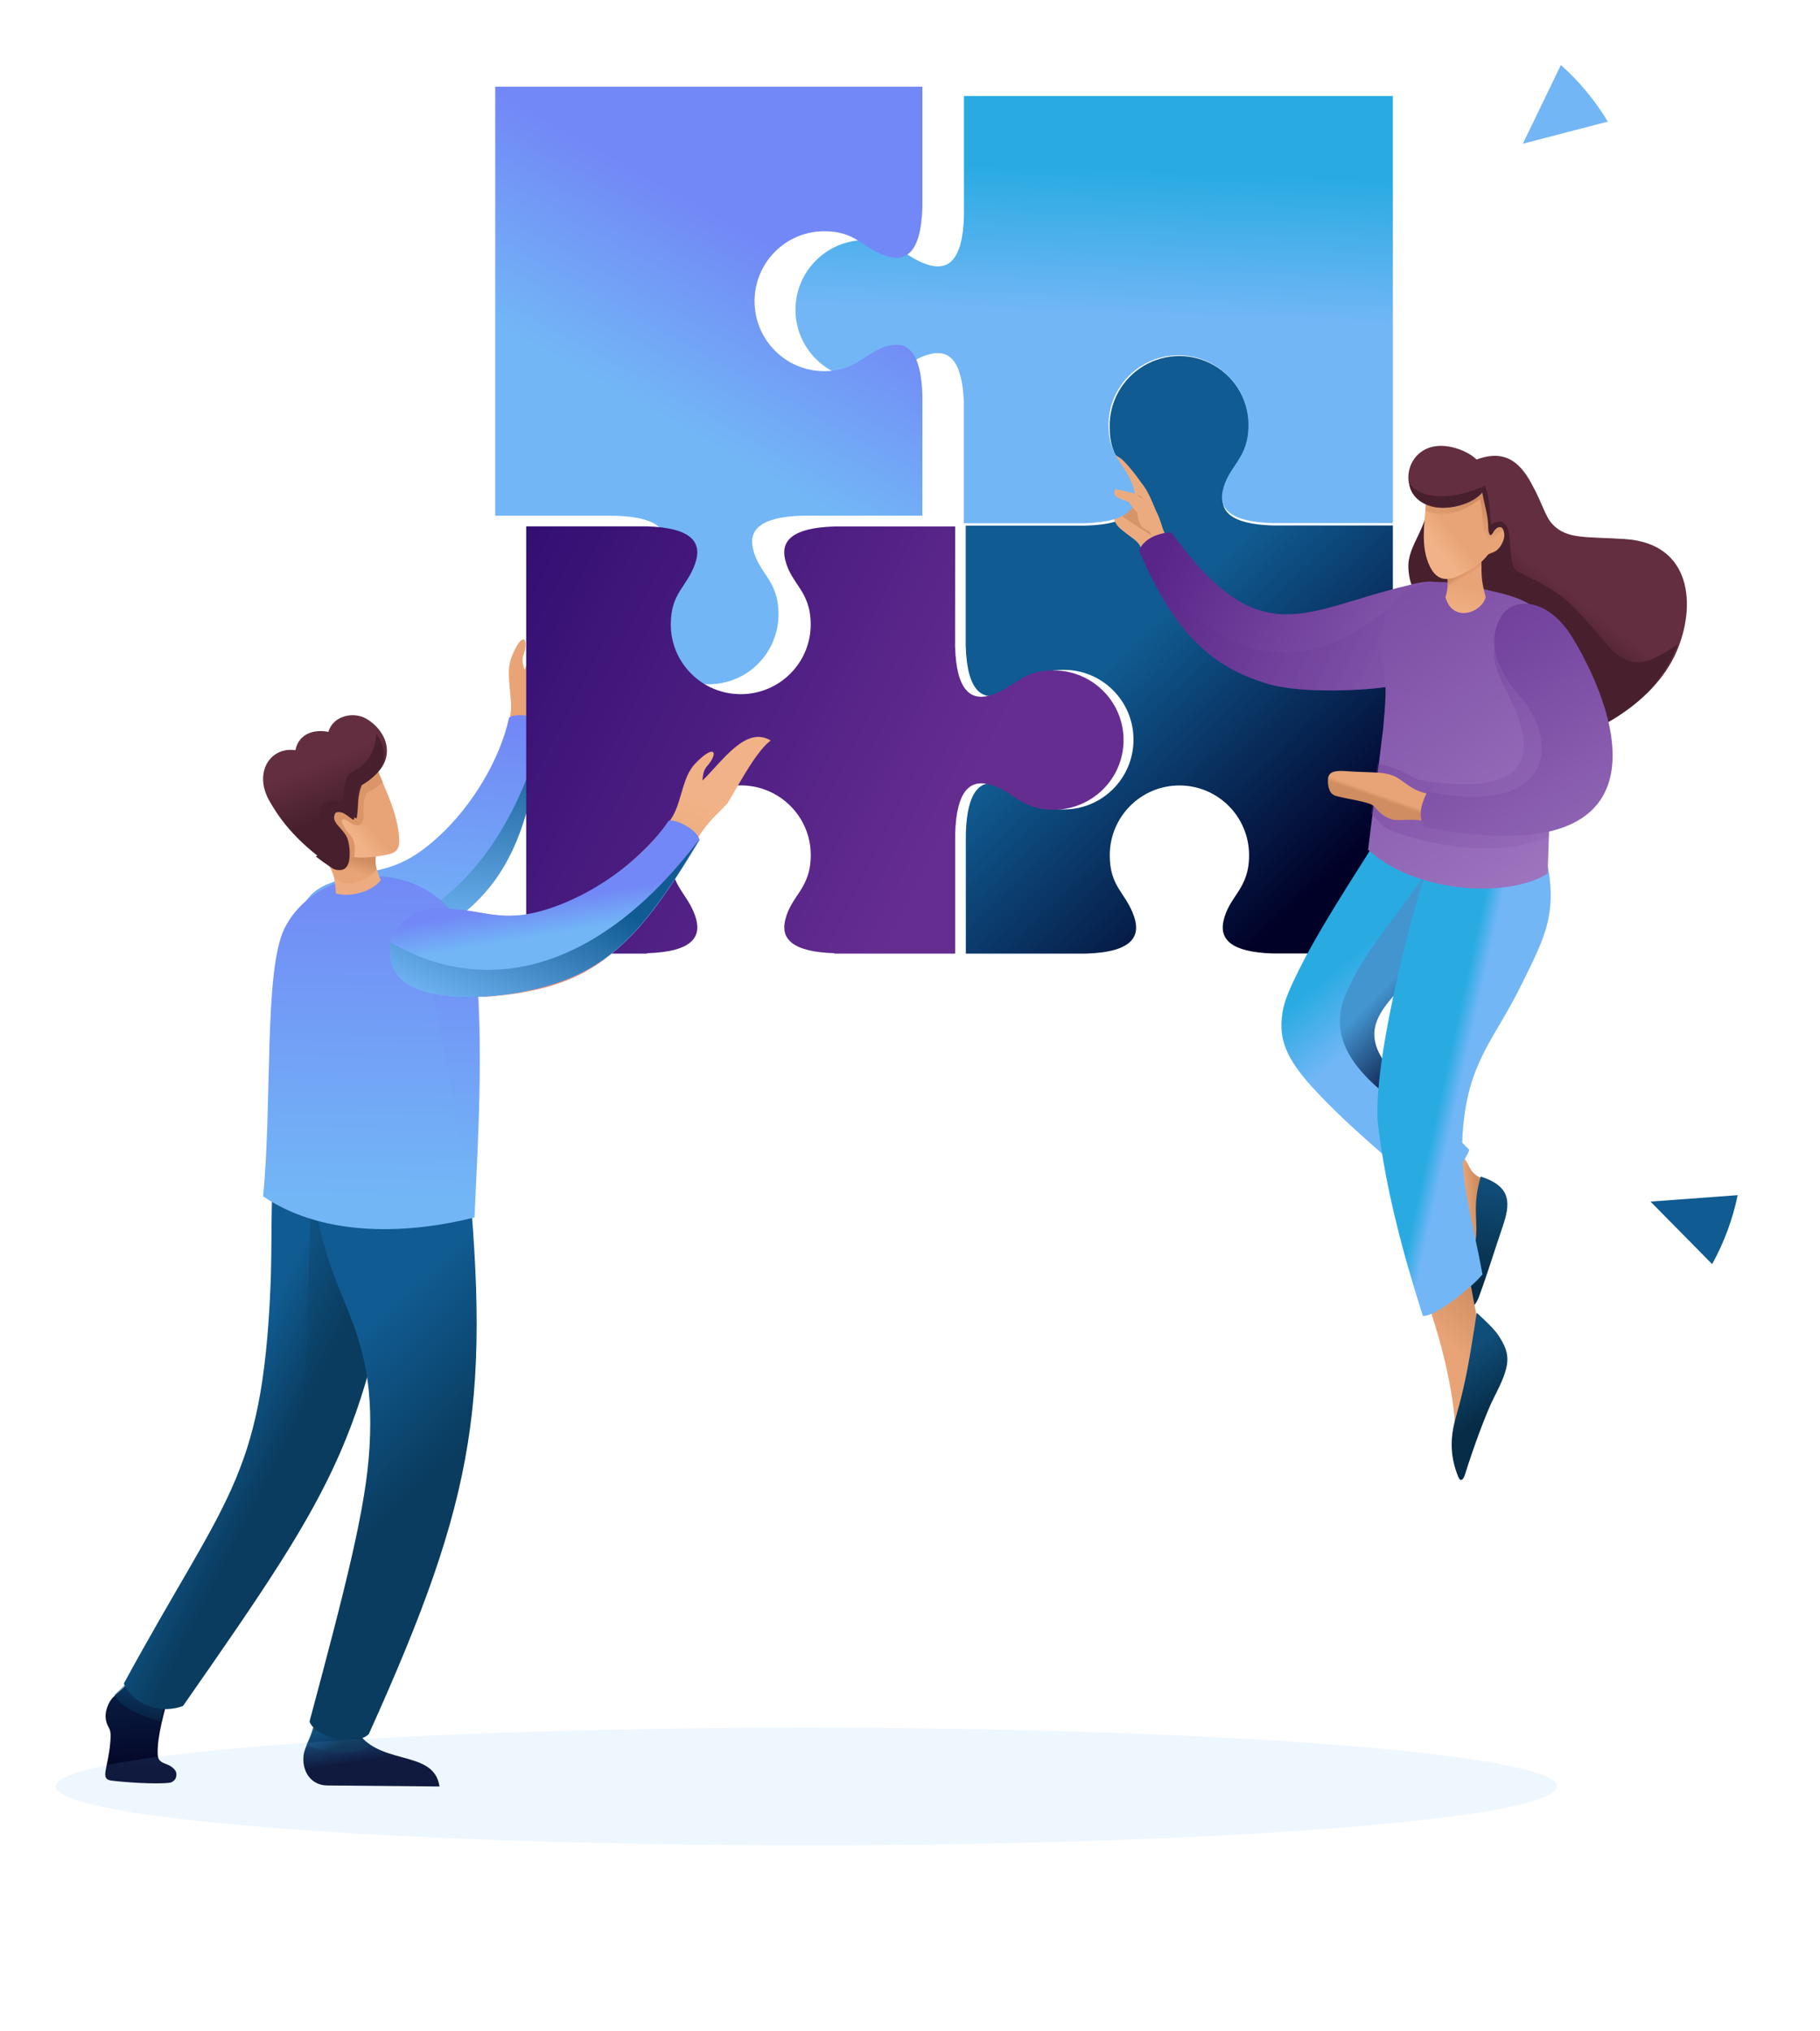 <?xml version="1.0" encoding="UTF-8"?>
<svg width="588px" height="656px" viewBox="0 0 588 656" version="1.1" xmlns="http://www.w3.org/2000/svg" xmlns:xlink="http://www.w3.org/1999/xlink">
    <title>ILUSTRACION_01</title>
    <defs>
        <linearGradient x1="48.901%" y1="56.368%" x2="57.269%" y2="83.015%" id="linearGradient-1">
            <stop stop-color="#E8A476" offset="0%"></stop>
            <stop stop-color="#F1B287" offset="100%"></stop>
        </linearGradient>
        <linearGradient x1="35.567%" y1="63.007%" x2="46.97%" y2="46.969%" id="linearGradient-2">
            <stop stop-color="#F58672" offset="0%"></stop>
            <stop stop-color="#F7A191" offset="100%"></stop>
        </linearGradient>
        <linearGradient x1="47.231%" y1="2.72%" x2="53.065%" y2="89.9%" id="linearGradient-3">
            <stop stop-color="#7288F6" offset="0%"></stop>
            <stop stop-color="#72B6F6" offset="100%"></stop>
        </linearGradient>
        <linearGradient x1="47.222%" y1="2.762%" x2="53.112%" y2="88.719%" id="linearGradient-4">
            <stop stop-color="#105B91" offset="3%"></stop>
            <stop stop-color="#72B6F6" offset="94%"></stop>
        </linearGradient>
        <linearGradient x1="60.589%" y1="48.359%" x2="28.289%" y2="96.582%" id="linearGradient-5">
            <stop stop-color="#105B91" offset="0%"></stop>
            <stop stop-color="#010027" offset="100%"></stop>
        </linearGradient>
        <linearGradient x1="52.606%" y1="40.706%" x2="60.316%" y2="51.182%" id="linearGradient-6">
            <stop stop-color="#632E40" offset="0%"></stop>
            <stop stop-color="#48202D" offset="100%"></stop>
        </linearGradient>
        <linearGradient x1="100%" y1="38.262%" x2="-58.587%" y2="77.429%" id="linearGradient-7">
            <stop stop-color="#592589" offset="0%"></stop>
            <stop stop-color="#B590D1" offset="100%"></stop>
        </linearGradient>
        <linearGradient x1="100%" y1="40.588%" x2="-98.213%" y2="71.685%" id="linearGradient-8">
            <stop stop-color="#592589" offset="0%"></stop>
            <stop stop-color="#B590D1" offset="100%"></stop>
        </linearGradient>
        <linearGradient x1="28.267%" y1="46.499%" x2="49.57%" y2="50.033%" id="linearGradient-9">
            <stop stop-color="#CF8D61" offset="0%"></stop>
            <stop stop-color="#E8A476" offset="100%"></stop>
        </linearGradient>
        <linearGradient x1="53.564%" y1="79.574%" x2="47.015%" y2="2.845%" id="linearGradient-10">
            <stop stop-color="#072C47" offset="0%"></stop>
            <stop stop-color="#104E7A" offset="100%"></stop>
        </linearGradient>
        <linearGradient x1="59.18%" y1="18.768%" x2="32.413%" y2="73.393%" id="linearGradient-11">
            <stop stop-color="#29ABE2" offset="17%"></stop>
            <stop stop-color="#72B6F6" offset="55%"></stop>
        </linearGradient>
        <linearGradient x1="55.647%" y1="39.053%" x2="33.032%" y2="74.466%" id="linearGradient-12">
            <stop stop-color="#4395D0" offset="0%"></stop>
            <stop stop-color="#010027" offset="100%"></stop>
        </linearGradient>
        <linearGradient x1="38.14%" y1="5.935%" x2="48.803%" y2="43.435%" id="linearGradient-13">
            <stop stop-color="#CF8D61" offset="0%"></stop>
            <stop stop-color="#E8A476" offset="100%"></stop>
        </linearGradient>
        <linearGradient x1="48.641%" y1="62.986%" x2="58.922%" y2="17.788%" id="linearGradient-14">
            <stop stop-color="#072C47" offset="0%"></stop>
            <stop stop-color="#104E7A" offset="100%"></stop>
        </linearGradient>
        <linearGradient x1="62.023%" y1="42.646%" x2="42.654%" y2="53.242%" id="linearGradient-15">
            <stop stop-color="#29ABE2" offset="17%"></stop>
            <stop stop-color="#72B6F6" offset="55%"></stop>
        </linearGradient>
        <linearGradient x1="110.776%" y1="-109.463%" x2="-6.27%" y2="173.531%" id="linearGradient-16">
            <stop stop-color="#592589" offset="0%"></stop>
            <stop stop-color="#B590D1" offset="100%"></stop>
        </linearGradient>
        <linearGradient x1="83.777%" y1="-3.615%" x2="-50.125%" y2="173.531%" id="linearGradient-17">
            <stop stop-color="#592589" offset="0%"></stop>
            <stop stop-color="#B590D1" offset="100%"></stop>
        </linearGradient>
        <linearGradient x1="46.709%" y1="41.813%" x2="57.053%" y2="97.582%" id="linearGradient-18">
            <stop stop-color="#E8A476" offset="0%"></stop>
            <stop stop-color="#F1B287" offset="100%"></stop>
        </linearGradient>
        <linearGradient x1="53.146%" y1="45.378%" x2="42.092%" y2="60.048%" id="linearGradient-19">
            <stop stop-color="#CF8D61" offset="0%"></stop>
            <stop stop-color="#E8A476" offset="100%"></stop>
        </linearGradient>
        <linearGradient x1="61.632%" y1="43.648%" x2="81.111%" y2="58.958%" id="linearGradient-20">
            <stop stop-color="#E8A476" offset="0%"></stop>
            <stop stop-color="#F1B287" offset="100%"></stop>
        </linearGradient>
        <linearGradient x1="34.262%" y1="15.739%" x2="69.825%" y2="85.111%" id="linearGradient-21">
            <stop stop-color="#CF8D61" offset="0%"></stop>
            <stop stop-color="#E8A476" offset="100%"></stop>
        </linearGradient>
        <linearGradient x1="54.343%" y1="53.035%" x2="50.125%" y2="47.328%" id="linearGradient-22">
            <stop stop-color="#CF8D61" offset="0%"></stop>
            <stop stop-color="#E8A476" offset="100%"></stop>
        </linearGradient>
        <linearGradient x1="102.514%" y1="-52.086%" x2="-24.206%" y2="175.293%" id="linearGradient-23">
            <stop stop-color="#592589" offset="0%"></stop>
            <stop stop-color="#B590D1" offset="100%"></stop>
        </linearGradient>
        <linearGradient x1="46.951%" y1="2.127%" x2="51.441%" y2="91.327%" id="linearGradient-24">
            <stop stop-color="#29ABE2" offset="17%"></stop>
            <stop stop-color="#72B6F6" offset="55%"></stop>
        </linearGradient>
        <linearGradient x1="44.753%" y1="22.695%" x2="58.129%" y2="56.324%" id="linearGradient-25">
            <stop stop-color="#7288F6" offset="0%"></stop>
            <stop stop-color="#72B6F6" offset="100%"></stop>
        </linearGradient>
        <linearGradient x1="115.548%" y1="31.34%" x2="25.841%" y2="63.88%" id="linearGradient-26">
            <stop stop-color="#310D71" offset="0%"></stop>
            <stop stop-color="#662D91" offset="100%"></stop>
        </linearGradient>
        <linearGradient x1="51.18%" y1="57.258%" x2="68.048%" y2="5.992%" id="linearGradient-27">
            <stop stop-color="#040728" offset="0%"></stop>
            <stop stop-color="#104E7A" offset="100%"></stop>
        </linearGradient>
        <linearGradient x1="44.567%" y1="57.262%" x2="68.638%" y2="39.096%" id="linearGradient-28">
            <stop stop-color="#072C47" offset="0%"></stop>
            <stop stop-color="#104E7A" offset="100%"></stop>
        </linearGradient>
        <linearGradient x1="50.54%" y1="85.129%" x2="58.259%" y2="-162.999%" id="linearGradient-29">
            <stop stop-color="#040728" offset="0%"></stop>
            <stop stop-color="#104E7A" offset="100%"></stop>
        </linearGradient>
        <linearGradient x1="65.438%" y1="91.724%" x2="47.436%" y2="34%" id="linearGradient-30">
            <stop stop-color="#072C47" offset="0%"></stop>
            <stop stop-color="#104E7A" offset="100%"></stop>
        </linearGradient>
        <linearGradient x1="60.496%" y1="39.201%" x2="45.769%" y2="53.809%" id="linearGradient-31">
            <stop stop-color="#105B91" offset="0%"></stop>
            <stop stop-color="#0A3C5F" offset="100%"></stop>
        </linearGradient>
        <linearGradient x1="56.272%" y1="27.882%" x2="47.127%" y2="59.524%" id="linearGradient-32">
            <stop stop-color="#105B91" offset="0%"></stop>
            <stop stop-color="#0A3C5F" offset="100%"></stop>
        </linearGradient>
        <linearGradient x1="49.299%" y1="4.049%" x2="50.128%" y2="89.339%" id="linearGradient-33">
            <stop stop-color="#7288F6" offset="0%"></stop>
            <stop stop-color="#72B6F6" offset="100%"></stop>
        </linearGradient>
        <linearGradient x1="49.982%" y1="3.702%" x2="50.075%" y2="89.67%" id="linearGradient-34">
            <stop stop-color="#7288F6" offset="0%"></stop>
            <stop stop-color="#72B6F6" offset="100%"></stop>
        </linearGradient>
        <linearGradient x1="42.059%" y1="30.287%" x2="50%" y2="58.183%" id="linearGradient-35">
            <stop stop-color="#CF8D61" offset="0%"></stop>
            <stop stop-color="#E8A476" offset="100%"></stop>
        </linearGradient>
        <linearGradient x1="47.624%" y1="52.922%" x2="63.714%" y2="67.509%" id="linearGradient-36">
            <stop stop-color="#E8A476" offset="0%"></stop>
            <stop stop-color="#F1B287" offset="100%"></stop>
        </linearGradient>
        <linearGradient x1="50.884%" y1="30.315%" x2="39.517%" y2="61.561%" id="linearGradient-37">
            <stop stop-color="#632E40" offset="0%"></stop>
            <stop stop-color="#48202D" offset="100%"></stop>
        </linearGradient>
        <linearGradient x1="58.041%" y1="64.612%" x2="41.749%" y2="21.644%" id="linearGradient-38">
            <stop stop-color="#E8A476" offset="0%"></stop>
            <stop stop-color="#F1B287" offset="100%"></stop>
        </linearGradient>
        <linearGradient x1="39.668%" y1="63.061%" x2="49.641%" y2="45.424%" id="linearGradient-39">
            <stop stop-color="#F58672" offset="0%"></stop>
            <stop stop-color="#F7A191" offset="100%"></stop>
        </linearGradient>
        <linearGradient x1="50.612%" y1="45.839%" x2="45.582%" y2="63.314%" id="linearGradient-40">
            <stop stop-color="#7288F6" offset="0%"></stop>
            <stop stop-color="#72B6F6" offset="100%"></stop>
        </linearGradient>
        <linearGradient x1="35.541%" y1="30.312%" x2="99.452%" y2="98.052%" id="linearGradient-41">
            <stop stop-color="#105B91" offset="3%"></stop>
            <stop stop-color="#72B6F6" offset="94%"></stop>
        </linearGradient>
    </defs>
    <g id="ILUSTRACION_01" stroke="none" stroke-width="1" fill="none" fill-rule="evenodd">
        <g id="ilustracion_home" transform="translate(18, 20.238)">
            <g id="WG_ilustraciones-02" transform="translate(263.5, 291.5) scale(-1, 1) translate(-263.5, -291.5) translate(0, 7)">
                <path d="M422.569,254.999 C404.718,251.114 390.078,232.831 382.446,211.861 C379.575,203.981 379.594,202.02 380.236,195.806 C380.914,189.196 380.823,186.849 378.612,182.439 C376.273,177.79 374.503,178.554 375.466,182.918 C375.842,184.63 376.787,185.385 375.512,189.141 C371.842,180.791 369.228,167.314 360,168.888 C360.431,169.634 361.569,171.53 362.816,177.275 C364.064,183.019 365.128,192.529 365.32,193.063 C366.926,197.426 368.99,200.786 370.017,207.322 C376.31,246.907 381.272,263.413 414.965,279.762 L425,266.202 L422.569,254.999 Z" id="Path" fill="url(#linearGradient-1)"></path>
                <path d="M422.568,254.798 C420.724,254.388 418.913,253.833 417.155,253.137 C413.438,257.63 410.472,262.706 408.373,268.166 C388.04,254.928 378.488,234.982 370,206.762 C376.295,246.653 381.259,263.286 414.962,279.762 L425,266.097 L422.568,254.798 Z" id="Path" fill="url(#linearGradient-2)"></path>
                <path d="M403.708,243.319 C392.194,232.928 383.361,217.684 380.551,204.637 C379.761,203.154 371.084,203.392 369,206.624 C373.196,232.9 377.53,249.087 389.577,261.785 C398.3,270.941 414.121,280.636 428.004,283.841 C438.894,286.349 446.433,283.932 448.82,274.136 C449.628,270.831 447.902,262.088 439.721,258.572 C424.827,252.245 418.216,256.457 403.708,243.319 Z" id="Path" fill="url(#linearGradient-3)"></path>
                <path d="M369,206.762 C373.206,233.328 377.549,249.693 389.623,262.532 C398.366,271.788 414.223,281.591 428.137,284.831 C439.052,287.367 446.607,284.923 449,275.019 C411.342,280.378 382.252,255.59 369,206.762 Z" id="Path" fill="url(#linearGradient-4)"></path>
                <path d="M95,142.483 L133.764,142.483 C147.658,142.07 151.069,137.669 149.749,131.891 C147.915,123.76 141.495,121.785 141.495,110.761 C141.331,102.6 145.583,94.987 152.612,90.859 C159.641,86.73 168.349,86.73 175.379,90.859 C182.408,94.987 186.66,102.6 186.496,110.761 C186.496,121.069 181.323,122.787 178.664,130.476 C176.417,136.962 179.177,142.088 194.254,142.529 L233,142.529 L233,181.343 C232.56,196.428 227.443,199.193 220.968,196.96 C213.292,194.296 211.577,189.106 201.297,189.106 C188.868,189.106 178.792,199.199 178.792,211.65 C178.792,224.101 188.868,234.194 201.297,234.194 C212.302,234.194 214.31,227.764 222.39,225.926 C228.158,224.603 232.551,228.021 232.963,241.93 L232.963,280.762 L194.217,280.762 C179.159,280.321 176.399,275.195 178.627,268.709 C181.287,261.02 186.459,259.302 186.459,248.994 C186.459,236.543 176.383,226.45 163.954,226.45 C151.525,226.45 141.449,236.543 141.449,248.994 C141.449,260.018 147.869,262.039 149.703,270.124 C151.033,275.902 147.621,280.303 133.728,280.716 L95,280.716 L95,142.483 Z" id="Path" fill="url(#linearGradient-5)"></path>
                <path d="M166,150.676 C166.899,148.855 167.797,146.952 168.696,145.031 C170.583,140.688 171.778,136.491 174.007,132.166 C176.02,128.26 178.177,126.494 179.615,126.795 C185.339,127.996 188.035,131.055 188.835,132.895 C189.177,133.687 189.276,134.98 186.139,136.964 C185.043,140.096 185.241,141.717 182.778,143.738 C179.822,146.196 178.078,147.034 176.883,148.691 C176.072,150.32 175.398,152.017 174.87,153.762 L166,150.676 Z" id="Path" fill="#ECAB7F"></path>
                <path d="M182.776,120.924 L187.556,117.762 C189.003,120.298 186.635,122.419 184.434,123.547 L182.499,126.584 L179.349,131.762 C179.597,130.701 175.664,130.383 176.023,129.294 C176.465,127.896 181.587,121.705 182.776,120.924 Z" id="Path" fill="#ECAB7F"></path>
                <path d="M175.464,134.128 C177.749,131.007 178.457,134.009 180.751,135.474 C182.024,136.226 183.467,136.708 184.971,136.884 C185.63,138.039 174.756,144.452 173,145.762 C174.207,143.033 176.152,139.54 175.195,138.121 L175.464,134.128 Z" id="Path" fill="#D79469"></path>
                <path d="M69.062,121.618 C59.229,117.484 54.206,121.738 50.353,128.683 C46.323,135.96 45.877,139.662 43.138,142.382 C38.495,146.975 32.432,146.057 20.037,146.865 C-1.821,148.289 -2.972,168.649 3.323,183.183 C10.751,200.428 32.163,211.995 49.09,214.273 C70.028,217.103 76.36,207.236 76.945,195.292 C77.307,187.418 74.633,182.237 75.274,179.159 C77.865,166.655 89.202,170.449 89.982,156.347 C90.418,148.491 82.916,142.988 83.761,133.075 C92.758,115.16 75.562,115.343 69.062,121.618 Z" id="Path" fill="url(#linearGradient-6)"></path>
                <path d="M3,180.927 C3.273,181.682 3.565,182.418 3.912,183.144 C11.204,200.41 32.223,211.991 48.839,214.272 C69.394,217.106 75.61,207.226 76.185,195.268 C76.54,187.385 73.915,182.197 74.544,179.115 C77.087,166.596 88.216,170.395 88.982,156.275 C89.41,148.41 82.045,142.9 82.875,132.975 C83.048,132.625 83.203,132.285 83.358,131.954 C78.609,133.269 72.245,133.244 65.254,129.785 C63.559,133.97 63.724,137.556 63.332,142.109 C58.775,139.478 57.48,142.836 57.152,147.73 C56.687,154.822 56.45,156.468 54.117,157.609 C39.588,164.756 38.366,166.145 26.717,179.943 C18.286,189.85 13.364,187.661 3,180.927 Z" id="Path" fill="#48202D"></path>
                <path d="M177,150.512 C175.528,146.899 170.752,144.671 166.522,144.765 C137.893,184.462 123.741,169.757 90.178,161.847 C88.031,161.201 85.821,160.786 83.588,160.612 C62.9,160.612 58.828,187.476 96.176,194.468 C102.711,195.694 124.074,196.939 135.125,193.691 C153.554,188.3 165.587,177.329 177,150.512 Z" id="Path" fill="url(#linearGradient-7)"></path>
                <path d="M177,150.512 C154.498,184.9 127.676,193.798 98.239,170.709 C76.396,153.569 46.217,185.469 96.042,194.506 C102.587,195.696 123.986,196.904 135.056,193.752 C153.515,188.493 165.568,176.535 177,150.512 Z" id="Path" fill="url(#linearGradient-8)" opacity="0.35" style="mix-blend-mode: multiply;"></path>
                <path d="M71.738,347.088 C69.176,351.106 70.334,351.983 62.999,354.794 L62,372.274 L69.095,389.762 L70.251,384.39 C72.184,371.401 71.407,365.111 80,355.175 L71.738,347.088 Z" id="Path" fill="url(#linearGradient-9)"></path>
                <path d="M66.625,352.762 C56.391,356.034 57.052,361.687 59.592,369.123 C62.206,376.771 64.467,384.289 67.295,391.9 C68.077,393.738 69.649,396.735 71.416,392.911 C72.431,390.714 71.844,387.029 71.705,383.628 C71.082,381.789 69.174,379.611 68.365,374.307 C67.211,366.798 69.565,363.167 66.625,352.762 Z" id="Path" fill="url(#linearGradient-10)"></path>
                <path d="M98.849,241.762 C107.903,256.428 119.342,273.363 126.589,288.573 C129.942,295.57 130.753,298.455 130.976,303.12 C131.386,311.582 126.486,318.312 118.057,327.087 C106.879,338.712 90.643,352.032 82.791,358.762 C76.997,354.826 72.041,348.622 70.29,344.151 C73.262,341.459 79.409,333.872 86.125,327.677 C91.09,323.068 94.509,319.934 97.573,315.887 C106.469,304.005 98.207,297.33 89.879,287.946 C79.419,276.174 66.341,263.563 62,259.231 L98.849,241.762 Z" id="Path" fill="url(#linearGradient-11)"></path>
                <path d="M82.511,251.762 C91.458,266.425 104.016,278.774 110.411,294.34 C118.289,313.51 98.016,328.123 72.603,341.874 C75.543,339.183 79.221,334.486 85.865,328.293 C90.776,323.685 94.157,320.551 97.189,316.505 C105.988,304.626 97.815,297.953 89.578,288.571 C79.23,276.802 66.294,264.194 62,259.863 L82.511,251.762 Z" id="Path" fill="url(#linearGradient-12)"></path>
                <path d="M71.165,379.762 C69.699,389.331 67.595,399.818 65,412.123 L74.234,446.762 L75.072,430.37 C76.839,414.116 81.319,400.13 86,386.769 L71.165,379.762 Z" id="Path" fill="url(#linearGradient-13)"></path>
                <path d="M67.897,396.762 C65.673,398.809 62.314,401.875 60.9,404.061 C56.722,410.378 56.954,413.666 62.277,424.022 C64.975,429.283 69.208,441.01 71.721,449.078 C72.167,450.495 73.098,451.69 73.879,449.744 C76.615,442.955 76.531,437.036 74.614,430.395 C71.237,418.733 69.999,410.119 67.897,396.762 Z" id="Path" fill="url(#linearGradient-14)"></path>
                <path d="M45.879,248.111 C41.244,267.231 45.74,275.081 53.295,290.479 C62.138,308.505 70.25,315.068 72.28,336.541 C73.846,353.087 69.443,365.607 66.05,384.341 C68.562,387.715 81.568,398.47 85.322,397.725 C91.7,377.787 97.318,356.755 99.756,336.311 C102.101,316.585 86.926,258.609 81.763,247.762 L45.879,248.111 Z" id="Path" fill="url(#linearGradient-15)"></path>
                <path d="M68.615,162.305 C55.789,165.635 45.461,165.8 42.699,182.055 C41.276,190.458 42.252,201.687 43.61,214.071 L44.996,254.92 C57.876,262.984 87.512,261.342 103,247.224 L98.123,207.998 C97.366,199.522 97.056,194.678 97.695,191.174 C102.499,164.91 88.916,157.039 68.615,162.305 Z" id="Path" fill="url(#linearGradient-16)"></path>
                <path d="M45.461,173.762 C44.064,176.344 43.131,179.153 42.704,182.06 C41.271,190.506 42.254,201.792 43.623,214.24 L44.671,243.063 C62.711,250.366 83.914,245.285 95.116,241.219 C98.324,240.048 99.197,238.213 102,235.576 L99.987,219.403 C93.738,220.869 92.525,221.45 86.919,224.576 C72.986,227.102 54.385,227.886 52.841,215.448 C51.095,201.322 68.023,187.132 60.34,178.87 L45.461,173.762 Z" id="Path" fill="url(#linearGradient-17)" opacity="0.35" style="mix-blend-mode: multiply;"></path>
                <path d="M66.387,153.762 C66.387,159.036 66.387,160.501 65,165.615 C66.397,170.833 75.71,173.924 78,165.672 C77.374,163.648 77.148,161.523 77.335,159.414 L73.039,155.567 L66.387,153.762 Z" id="Path" fill="url(#linearGradient-18)"></path>
                <path d="M66.334,153.26 C66.334,154.488 66.468,156.132 66.468,156.986 C67.871,159.321 73.497,162.339 77.272,161.778 C77.064,160.635 77.463,159.451 77.558,158.296 L72.986,155.191 L66.334,153.26 Z" id="Path" fill="url(#linearGradient-19)"></path>
                <path d="M84.285,134.838 C84.876,142.87 85.994,149.433 83.104,155.588 C80.623,160.864 76.834,160.32 72.944,158.399 C69.055,156.477 66.855,155.189 64.166,151.799 C63.184,151.264 62.066,151.201 60.976,150.077 C59.349,148.39 58.25,145.408 59.622,143.468 C60.222,142.562 61.639,143.232 62.593,144.873 C63.775,146.913 64.475,144.918 64.502,143.459 C64.574,139.443 65.674,136.941 66.474,132.762 C71.826,135.481 78.915,138.972 84.285,134.838 Z" id="Path" fill="url(#linearGradient-20)"></path>
                <path d="M84.277,133.814 C84.366,135.159 84.325,136.414 84.423,137.682 C79.043,139.832 72.863,138.801 66.963,133.979 C65.68,137.91 66.362,141.028 65.591,143.826 C64.963,146.111 64.048,147.128 62.775,146.644 C60.982,145.947 61.487,144.792 59.245,144.134 C59.337,143.86 59.388,143.804 59.54,143.563 C60.132,142.595 61.559,142.882 62.501,144.634 C63.666,146.813 64.156,144.746 64.183,143.187 C64.255,138.898 65.34,136.226 66.129,131.762 C71.41,134.667 78.977,138.229 84.277,133.814 Z" id="Path" fill="url(#linearGradient-21)"></path>
                <path d="M81.307,136.599 C75.035,137.636 65.228,133.629 65.005,127.473 C64.792,121.813 71.212,118.021 76.705,117.021 C91.744,114.266 95.047,134.329 81.307,136.599 Z" id="Path" fill="#632E40"></path>
                <path d="M80.586,136.623 C74.998,137.445 66.494,134.551 65,129.856 L65.117,129.584 C75.718,134.329 85.375,134.259 89.632,129.013 C89.371,132.607 86.057,135.8 80.586,136.623 Z" id="Path" fill="#48202D"></path>
                <path d="M85.291,228.738 C89.717,227.424 91.654,224.685 94.84,223.315 C95.68,222.997 96.547,222.757 97.43,222.598 C99.293,222.114 105.144,222.207 109.942,221.843 C112.83,221.629 115.587,221.676 115.922,224.051 C116.117,225.405 115.943,226.785 115.419,228.048 C115.005,229.036 114.111,229.741 113.053,229.911 C109.271,230.936 102.731,231.709 101.231,233.06 C99.442,234.672 98.958,236.414 94.645,237.579 C93.797,237.802 88.03,237.262 86.065,237.756 C84.779,238.091 83.54,238.427 82.338,238.762 L80,229.828 C81.792,229.619 83.563,229.254 85.291,228.738 Z" id="Path" fill="url(#linearGradient-22)"></path>
                <path d="M53.861,197.764 C41.834,211.336 41.788,236.635 83.831,228.46 C85.134,230.961 87.348,235.721 84.897,239.864 C5.622,255.272 20.794,205.487 36.886,178.832 C44.831,165.684 56.167,165.389 60.103,172.004 C62.591,176.165 65.133,185.05 53.861,197.764 Z" id="Path" fill="url(#linearGradient-23)"></path>
                <path d="M95,3.762 L233.561,3.762 L233.561,42.533 C234.003,57.606 239.142,60.367 245.644,58.129 C253.353,55.468 255.075,50.285 265.399,50.285 C277.881,50.285 288,60.365 288,72.799 C288,85.233 277.881,95.312 265.399,95.312 C254.347,95.312 252.331,88.89 244.217,87.055 C238.424,85.734 234.012,89.147 233.598,103.046 L233.598,141.762 L194.65,141.762 C179.527,141.322 176.755,136.202 178.993,129.725 C181.664,122.046 186.858,120.331 186.858,110.037 C186.858,97.603 176.74,87.523 164.257,87.523 C151.775,87.523 141.657,97.603 141.657,110.037 C141.657,121.046 148.104,123.065 149.946,131.138 C151.281,136.909 147.855,141.303 133.902,141.716 L95,141.716 L95,3.762 Z" id="Path" fill="url(#linearGradient-24)"></path>
                <path d="M315.963,193.762 C328.396,193.762 338.474,183.646 338.474,171.167 C338.474,160.836 333.291,159.114 330.631,151.407 C328.393,144.907 331.154,139.778 346.225,139.327 L385,139.327 L385,0.762 L247,0.762 L247,39.673 C247.44,54.801 252.55,57.573 259.026,55.326 C266.704,52.656 268.428,47.454 278.711,47.454 C291.144,47.454 301.222,57.57 301.222,70.049 C301.222,82.528 291.144,92.644 278.711,92.644 C267.704,92.644 265.695,86.199 257.567,84.357 C251.798,83.022 247.404,86.457 247,100.406 L247,139.308 L285.765,139.308 C299.663,139.723 303.075,144.133 301.745,149.925 C299.91,158.073 293.489,160.053 293.489,171.102 C293.472,177.1 295.831,182.858 300.047,187.108 C304.262,191.358 309.988,193.752 315.963,193.762 L315.963,193.762 Z" id="Path" fill="url(#linearGradient-25)"></path>
                <path d="M236.405,142.799 L275.336,142.799 C289.281,143.211 292.707,147.604 291.371,153.372 C289.529,161.487 283.082,163.459 283.082,174.463 C283.082,186.891 293.201,196.966 305.684,196.966 C318.167,196.966 328.286,186.891 328.286,174.463 C328.286,164.183 323.091,162.468 320.411,154.793 C318.164,148.319 320.936,143.202 336.068,142.762 L375,142.762 L375,280.762 L335.82,280.762 L336.05,280.634 C320.927,280.193 318.155,275.131 320.393,268.612 C323.073,260.936 328.267,259.221 328.267,248.933 C328.267,236.504 318.148,226.429 305.666,226.429 C293.183,226.429 283.064,236.504 283.064,248.933 C283.064,259.937 289.511,261.945 291.353,270.07 C292.688,275.838 289.262,280.23 275.309,280.634 L275.493,280.762 L236.405,280.762 L236.405,242.009 C235.99,228.117 231.579,224.705 225.785,226.035 C217.634,227.869 215.654,234.288 204.602,234.288 C192.119,234.288 182,224.213 182,211.785 C182,199.357 192.119,189.282 204.602,189.282 C214.927,189.282 216.649,194.463 224.358,197.122 C230.86,199.359 235.999,196.608 236.442,181.533 L236.405,142.799 Z" id="Path" fill="url(#linearGradient-26)"></path>
                <path d="M443.558,530.007 C444.302,533.856 446.56,536.792 446.914,539.616 C447.53,544.482 444.828,549.376 439.277,549.432 L403,549.762 C404.923,536.896 424.322,544.03 430.843,529.762 L439.286,530.251 L443.558,530.007 Z" id="Path" fill="url(#linearGradient-27)"></path>
                <path d="M443.928,530.762 C444.448,532.639 445.142,534.468 446,536.228 C442.57,538.516 429.054,540.452 426,536.439 C427.486,535.207 429.925,533.068 430.915,531.044 L439.59,530.991 L443.928,530.762 Z" id="Path" fill="url(#linearGradient-28)" opacity="0.5" style="mix-blend-mode: multiply;"></path>
                <path d="M490.222,519.527 C491.807,525.257 494.288,533.524 494.052,539.385 C493.898,543.13 490.24,541.632 488.23,544.834 C487.876,545.638 487.933,546.572 488.382,547.324 C488.831,548.075 489.613,548.546 490.467,548.579 C495.075,549.122 505.524,548.327 509.065,547.849 C512.777,547.344 510.142,544.104 509.39,535.725 C509.218,533.805 509.11,532.073 509.789,530.875 C511.129,528.534 511.337,526.268 509.961,523.188 C508.404,519.715 505.216,519.069 502.554,514.762 L490.222,519.527 Z" id="Path" fill="url(#linearGradient-29)"></path>
                <path d="M491,520.208 C491.681,522.573 492.598,526.053 493.252,528.762 C499.609,526.841 505.739,524.53 508,520.117 C506.158,518.471 504.451,516.68 502.896,514.762 L491,520.208 Z" id="Path" fill="url(#linearGradient-30)" opacity="0.5" style="mix-blend-mode: multiply;"></path>
                <path d="M456.477,347.762 C457.665,361.839 457.011,374.887 457.637,388.956 C460.4,450.668 472.203,456.2 505,516.525 C500.884,524.795 491.741,526.026 485.876,523.756 C434.315,449.841 426.645,437.657 413,351.373 L456.477,347.762 Z" id="Path" fill="url(#linearGradient-31)"></path>
                <path d="M444.048,354.798 C445.242,368.905 445.492,400.123 446.121,414.24 C447.917,454.506 473.429,494.939 485,521.762 C433.161,447.632 426.682,437.285 413,350.762 L444.048,354.798 Z" id="Path" fill="#0A3C5F" opacity="0.3" style="mix-blend-mode: multiply;"></path>
                <path d="M394.778,340.762 C386.152,424.534 390.626,454.813 425.839,532.818 C429.677,536.791 442.97,534.289 445,528.789 C433.312,485.137 426.734,459.687 425.627,440.29 C422.915,394.301 443.312,393.382 444.64,344.183 L394.778,340.762 Z" id="Path" fill="url(#linearGradient-32)"></path>
                <path d="M391.734,280.375 C388.751,308.391 390.205,335.204 391.734,365.985 C411.534,370.982 439.515,373.021 460,359.16 C457.007,328.847 459.768,286.235 453.116,272.677 C442.109,250.393 402.658,247.389 391.734,280.375 Z" id="Path" fill="url(#linearGradient-33)"></path>
                <path d="M392.645,275.64 C387.322,302.852 391.702,337.532 391.571,365.762 L409,272.762 L392.645,275.64 Z" id="Path" fill="url(#linearGradient-34)" opacity="0.5" style="mix-blend-mode: multiply;"></path>
                <path d="M424.255,247.43 C424.418,250.564 422.929,254.841 422,256.918 C423.38,259.594 430.291,262.878 436.489,261.39 C436.796,255.589 437.725,252.389 441,248.066 L434.423,244.623 L428.667,243.762 L424.255,247.43 Z" id="Path" fill="#ECAB80"></path>
                <path d="M423.607,248.38 C423.644,249.94 423.782,251.886 423.343,253.385 C424.231,255.914 433.417,260.896 437.081,255.949 C437.876,253.516 439.327,250.995 441,249.045 L434.14,245.611 L428.178,244.762 L423.607,248.38 Z" id="Path" fill="url(#linearGradient-35)"></path>
                <path d="M422.882,221.86 C419.874,229.183 416.568,235.765 416.038,243.302 C415.763,247.16 416.952,248.295 420.61,248.946 C427.321,250.125 432.496,250.375 435.514,247.285 L441,239.346 L437.096,225.441 L429.698,222.762 L422.882,221.86 Z" id="Path" fill="url(#linearGradient-36)"></path>
                <path d="M422.882,221.86 C422.43,222.951 421.754,224.416 421.338,225.444 C422.747,226.669 424.98,228.198 426.672,229.02 C428.519,232.704 426.451,237.961 428.667,239.114 C429.59,239.615 430.984,239.114 431.945,238.425 C435.638,235.627 435.019,238.721 432.656,241.492 C430.624,243.888 429.959,245.14 430.578,249.762 C432.784,249.708 434.886,248.845 436.46,247.348 L442,239.4 L438.066,225.444 L430.596,222.762 L422.882,221.86 Z" id="Path" fill="#DA9569"></path>
                <path d="M458.039,231.297 C463.078,222.324 457.743,213.864 449.564,215.067 C448.481,209.611 443.294,208.212 438.913,209.154 C437.338,203.753 430.577,202.522 426.548,204.957 C418.796,209.667 416.36,219.88 428.021,225.999 C429.744,230.364 429.04,232.369 429.725,236.865 C429.845,237.677 431.633,235.578 433.43,234.794 C434.625,234.263 436.208,234.524 436.681,235.429 C438.348,238.413 434.162,240.158 432.8,243.441 C432.002,245.843 431.811,248.407 432.244,250.903 C432.772,253.365 434.625,254.633 436.996,253.085 C448.342,245.483 454.186,238.171 458.039,231.297 Z" id="Path" fill="url(#linearGradient-37)"></path>
                <path d="M423.458,209.762 C419.4,214.84 419.81,222.066 428.929,226.772 C430.626,231.016 429.932,232.965 430.607,237.336 C430.726,238.125 432.486,236.085 434.255,235.323 C435.431,234.806 436.991,235.06 437.456,235.939 C439.097,238.841 434.975,240.537 433.635,243.728 C432.849,246.063 432.661,248.557 433.088,250.982 C433.607,253.376 435.431,254.609 437.766,253.104 C439.662,251.853 441.413,250.62 443,249.386 C440.438,248.208 439.207,245.759 440.383,241.471 C441.988,235.586 442.854,230.644 436.234,231.542 C432.696,232.022 435.231,229.193 432.449,222.837 C428.61,220.697 423.969,218.222 423.458,209.762 Z" id="Path" fill="#48202D"></path>
                <path d="M386.547,268.096 C368.427,271.139 347.934,259.705 333.007,243.215 C327.386,237.018 326.675,235.199 324.958,229.24 C323.112,222.896 322.189,220.766 318.45,217.522 C314.536,214.103 313.161,215.465 315.681,219.13 C316.668,220.565 317.841,220.913 318.044,224.852 C311.49,218.518 304.031,207.065 296,211.937 C296.683,212.467 298.455,213.765 301.76,218.628 C305.065,223.49 309.607,231.826 309.994,232.247 C313.124,235.674 316.29,238.014 319.696,243.654 C340.355,277.839 351.137,291.184 388.68,293.762 L393,277.547 L386.547,268.096 Z" id="Path" fill="url(#linearGradient-38)"></path>
                <path d="M386.593,268.639 C384.728,268.96 382.84,269.128 380.948,269.141 C379.145,274.725 378.26,280.571 378.328,286.445 C354.528,281.793 338.303,266.824 320,243.762 C340.573,278.556 351.311,292.138 388.698,294.762 L393,278.258 L386.593,268.639 Z" id="Path" fill="url(#linearGradient-39)"></path>
                <path d="M365.145,265.364 C350.508,259.973 336.535,249.062 329.032,237.967 C327.731,236.874 319.729,240.327 319,244.111 C332.77,267.017 342.885,280.472 358.888,287.819 C370.47,293.128 388.854,296.242 403.002,294.056 C414.077,292.338 420.233,287.278 418.793,277.276 C418.304,273.896 413.44,266.383 404.46,266.172 C388.171,265.786 383.603,272.169 365.145,265.364 Z" id="Path" fill="url(#linearGradient-40)"></path>
                <path d="M319,243.762 C332.77,266.826 342.885,280.373 358.888,287.772 C370.47,293.117 388.854,296.252 403.002,294.051 C414.077,292.321 420.233,287.226 418.793,277.155 C385.735,296.27 349.456,284.156 319,243.762 Z" id="Path" fill="url(#linearGradient-41)"></path>
                <path d="M172.887,144.316 C176.947,143.973 177.322,140.358 177.642,138.126 C178.676,137.458 179.526,135.831 180.45,134.774 C184.638,133.473 185.553,132.723 184.721,130.762 C183.285,130.979 179.929,131.783 178.712,132.09 C172.512,135.759 171.396,135.985 169,144.804 L172.228,145.762 L172.887,144.316 Z" id="Path" fill="#ECAB7F"></path>
                <ellipse id="Oval" fill="#72B8F8" fill-rule="nonzero" opacity="0.11" style="mix-blend-mode: multiply;" cx="284.5" cy="549.762" rx="242.5" ry="19"></ellipse>
            </g>
            <g id="Group-3" transform="translate(474, 0.762)" fill="#72B6F6">
                <path d="M12.282,-0 L0,25.424 L27.444,18.28 C23.428,11.57 18.178,5.214 12.282,-0" id="Fill-1"></path>
            </g>
            <g id="Group-3-Copy-3" transform="translate(532.837, 373.259) rotate(60) translate(-532.837, -373.259) translate(518.837, 360.259)" fill="#105B91">
                <path d="M0.517,25.534 L27.961,18.39 C23.945,11.68 18.695,5.324 12.799,0.11 L0.517,25.534 Z" id="Fill-1"></path>
            </g>
        </g>
    </g>
</svg>